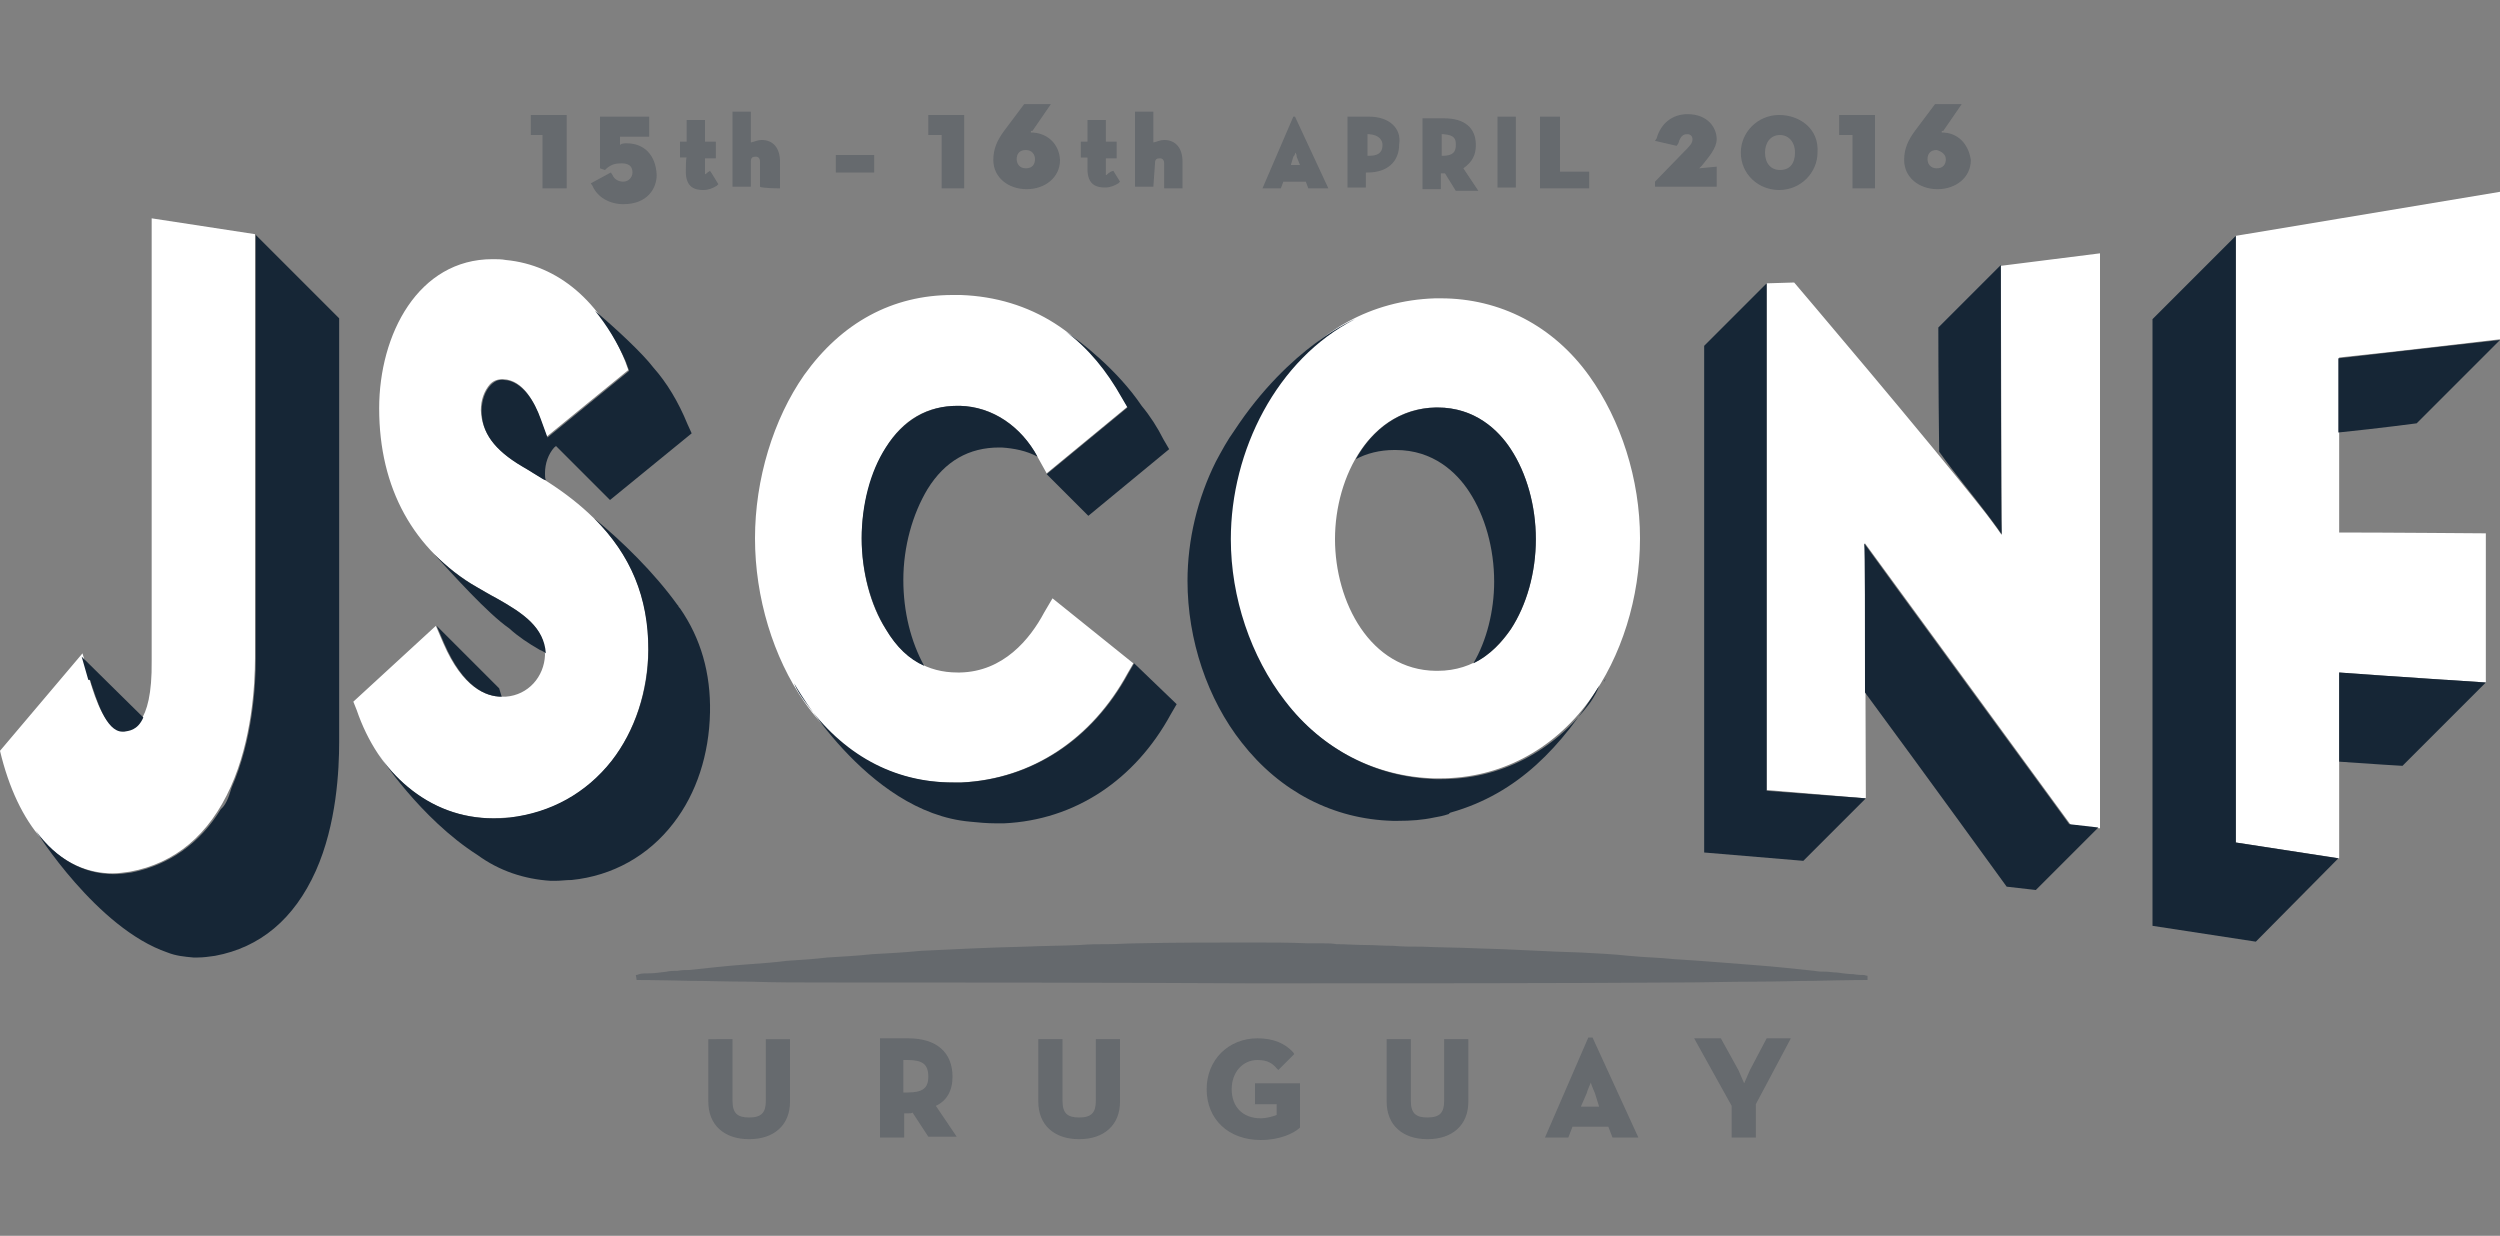 <svg xmlns="http://www.w3.org/2000/svg" viewBox="0 161 300 148.3"><rect x="0" y="161" width="300" height="148.3" fill="#808080" stroke="none"/><g fill="#FFF"><path d="M18.2 187.2v53.1c.1 8-2.5 8.3-3.4 8.3h-.2c-1.9 0-3.2-3.8-3.8-5.9-.1-.1-.1-.4-.1-.5l-.8-2.8L0 251.1l.2.8c2.3 8.8 7.2 13.9 13.3 13.9.7 0 1.4-.1 2.1-.2 5.4-1 9.5-4.4 12.1-10.2 2.5-5.6 2.9-12.1 2.9-15.5v-50.8l-12.4-1.9zM64.9 218.3c-.9-.5-1.3-.8-2.3-1.4-3.4-2-4.8-4.1-4.9-6.7 0-1.2.4-2.3 1.1-3.1.5-.5 1-.6 1.6-.6 2.3.1 3.7 2.6 4.4 4.7l.8 2.2 9.8-8-.4-1.1c-2.9-7.1-8-11.5-14.3-12.1-.5-.1-1.1-.1-1.6-.1-8.9 0-13.6 9-13.6 17.9 0 9.6 4.1 17 11.8 21.5.9.5 1.4.8 2.3 1.3 3.2 1.8 5.8 3.5 5.8 6.8-.1 2.6-2 4.8-4.7 5h-.5c-1.9 0-4.7-1.1-7-6.4l-.9-2.1-9.9 9.1.4 1c1.3 3.8 3.4 7 6.1 9.2 2.9 2.5 6.5 3.8 10.3 3.8.7 0 1.3-.1 2-.1 4.9-.5 9.2-2.9 12.2-6.8 2.8-3.6 4.3-8.3 4.4-13.3.1-8.7-4.1-15.3-12.9-20.7zM126.3 232.8l-1 1.7c-1.7 3.2-4.9 7.1-10.1 7.2h-.3c-3.6 0-6.5-1.7-8.6-5.2-1.9-2.9-2.9-7-2.9-10.9s1.1-7.9 2.9-10.9c2.1-3.4 5-5 8.6-5h.3c4 .1 7.4 2.5 9.4 6.3l1 1.8 9.7-8-.7-1.2c-4.1-7.5-10.9-11.9-19.3-12.2h-1c-7.2 0-13.3 3.3-17.8 9.6-3.7 5.3-5.9 12.5-5.9 19.6s2.2 14.3 5.9 19.6c4.4 6.3 10.6 9.7 17.8 9.7h1c8.5-.4 15.7-5.2 20-13.1l.7-1.2-9.7-7.8zM172.9 196.8h-.7c-15.5.5-24.7 15-24.7 28.8 0 7.1 2.4 14.2 6.5 19.4 4.6 5.9 11 9.2 18.1 9.4h.7c7.1 0 13.5-3.3 17.9-9.3 3.9-5.3 6.1-12.4 6.1-19.5s-2.3-14.2-6.1-19.5c-4.3-6-10.7-9.3-17.8-9.3zm11.4 28.9c0 4-1.1 7.9-3 10.8-1.5 2.3-4.3 5-8.8 5h-.2c-7.9-.1-12.1-8.3-12.1-15.8 0-7.6 4.3-15.7 12.1-15.8h.2c4.5 0 7.3 2.7 8.8 5 1.9 2.9 3 6.8 3 10.8zM240.1 192.9s.1 30.7.1 32.3c-.6-.9-1.9-2.6-1.9-2.6-7-8.9-23-27.7-23-27.7l-3.3.1v60.8l11.9 1s-.1-29.2-.1-30.6c.6.8 24.7 33.8 24.7 33.8l3.5.4v-69l-11.9 1.5zM268.3 189.3v72.8l12.4 1.9v-22.3c5.3.4 17.6 1.2 17.6 1.2V225s-12.2-.1-17.6-.1v-21c5.9-.6 19.4-2.2 19.4-2.2V184l-31.8 5.3z"/></g><g fill="#162636"><path d="M30.7 189.2V240c0 3.4-.4 9.8-2.9 15.5-.4 1.4-.8 2.2-1.3 2.6-2.5 4.1-6.2 6.7-10.7 7.6-.7.1-1.4.2-2.1.2-3.7 0-6.9-1.8-9.4-5.2 0 0 7.3 11.7 15.8 14.6 1 .4 2 .5 3.1.6h.5c.7 0 1.4-.1 2.1-.2 5.4-1 9.5-4.4 12.1-10.2 2.5-5.6 2.8-12.1 2.8-15.5v-50.8l-10-10z"/><path d="M10.9 242.9c.7 2 1.8 5.9 3.8 5.9h.2c.5-.1 1.6-.1 2.3-1.7l-7.4-7.3.8 2.8c.2-.1.3.1.3.3zM50.5 225.7zM75.1 204.4l.4 1.1-9.8 8-.8-2.2c-.7-2-2.2-4.6-4.4-4.7-.6-.1-1.1.1-1.6.6-.7.7-1.1 1.9-1.1 3.1 0 2.6 1.5 4.7 4.9 6.7.9.5 1.3.8 2.3 1.4.2.1.3.2.5.2-.1-.2-.1-.5-.1-.8 0-1.2.4-2.3 1.1-3.1.1-.1.2-.1.2-.2l6.5 6.5 9.8-8-.5-1.1c-1.1-2.7-2.5-5-4.1-6.8-1.3-1.7-4.3-4.5-7-6.8 1.4 1.7 2.7 3.8 3.7 6.1zM60.2 244.6c.1 0 .1 0 0 0l-.3-1-7.5-7.5.9 2.1c2.3 5.3 5 6.4 6.9 6.4zM59.6 232.8c-1-.5-1.4-.8-2.3-1.3-2-1.1-3.7-2.5-5.3-4.1 2.3 2.5 6.5 7.2 9.1 9 1.1 1 2.3 1.8 3.7 2.6.2.1.5.2.7.4-.2-3.1-2.7-4.8-5.9-6.6z"/><path d="M81.6 234c-.1-.1-.2-.2-.2-.3l-.1-.1c-2.8-3.9-6.7-7.7-10-10.4 4.4 4.4 6.5 9.5 6.5 15.8 0 4.9-1.6 9.7-4.4 13.3-3.1 3.9-7.3 6.2-12.2 6.8-.7.1-1.3.1-2 .1-3.8 0-7.3-1.3-10.3-3.8-1.3-1.1-2.4-2.3-3.4-3.8 0 0 4.9 7.6 11.8 12 2.6 1.9 5.6 2.9 8.8 3.1h.5c.7 0 1.3-.1 2-.1 4.9-.5 9.2-2.9 12.2-6.8 2.8-3.6 4.3-8.3 4.4-13.3.1-4.7-1.1-8.9-3.6-12.5z"/><g><path d="M134.6 208.7l.7 1.2-9.7 8 5 5 9.7-8-.7-1.2c-.7-1.4-1.6-2.8-2.6-4-2.9-4.3-7.3-7.7-9.1-8.9 2.7 2 4.9 4.7 6.7 7.9zM110.9 240.9c-1.6-2.9-2.5-6.5-2.5-10.3 0-4 1.1-7.9 2.9-10.9 2.1-3.4 5-5 8.6-5h.3c1.5.1 3 .4 4.3 1.1-2-3.7-5.5-6-9.3-6.1h-.3c-3.6 0-6.5 1.7-8.6 5-1.9 2.9-2.9 6.9-2.9 10.9s1.1 8 2.9 10.9c1.3 2.2 2.8 3.6 4.6 4.4zM136.1 240.6l-.7 1.2c-4.3 7.9-11.5 12.7-20 13.1h-1c-7.2 0-13.3-3.4-17.8-9.7-.5-.7-1-1.4-1.3-2.2 0 0 8.6 15.5 21.1 16.6 1 .1 2 .2 3.1.2h1c8.5-.4 15.7-5.2 20-13.1l.7-1.2-5.1-4.9zM127 200.1z"/></g><g><path d="M190.9 245.2c-4.4 6-10.9 9.3-17.9 9.3h-.7c-7.1-.2-13.6-3.5-18.1-9.4-4.1-5.3-6.5-12.4-6.5-19.4 0-10.6 5.5-21.6 14.9-26.4 0 0-7.8 3.2-14.5 13.4-.8 1.1-1.5 2.4-2.2 3.7-2.2 4.4-3.4 9.4-3.4 14.3 0 7.1 2.4 14.2 6.5 19.4 4.6 5.9 11 9.2 18.1 9.4h.7c1.5 0 2.9-.1 4.3-.4.6-.1 1.1-.2 1.7-.4.1 0 .1-.1.1-.1.1 0 .1-.1.2-.1 8.1-2.3 13.3-7.9 17.8-15.2-.2.6-.6 1.3-1 1.9z"/><path d="M181.3 236.5c1.9-2.9 3-6.8 3-10.8s-1.1-7.9-3-10.8c-1.5-2.3-4.3-5-8.8-5h-.2c-4.3.1-7.6 2.6-9.6 6.2 1.3-.7 2.9-1.1 4.6-1.1h.2c4.5 0 7.3 2.7 8.8 5 1.9 2.9 3 6.8 3 10.8 0 3.5-.9 7.1-2.5 9.8 2.1-1 3.5-2.7 4.5-4.1zM192.5 242.8c.1-.1.1-.2.2-.4-.1.2-.2.3-.2.4z"/></g><g><path d="M238.3 222.5s1.3 1.7 1.9 2.6c-.1-1.5-.1-32.3-.1-32.3l-7.5 7.5s0 7.3.1 14.9c2 2.8 4.1 5.3 5.6 7.3zM212 195l-7.5 7.5v60.8l11.9 1 7.5-7.5-11.9-.9zM223.7 226.2c.1.7.1 9.8.1 17.9 7.3 9.9 17 23.3 17 23.3l3.5.4 7.5-7.5-3.5-.4c.1.1-24-32.8-24.6-33.7z"/></g><g><path d="M298.3 242.9s-12.3-.8-17.6-1.2v10.7c4.1.3 7.6.5 7.6.5l10-10zM280.6 204v8.9c4.9-.5 9.4-1.1 9.4-1.1l10-10s-13.4 1.5-19.4 2.2zM268.3 189.3l-10 10v72.8l12.4 1.9 9.9-10-12.3-1.9z"/></g></g><g opacity=".25" fill="#162636"><path d="M65.1 183.6H68v-8.8h-4.3v2.4h1.4zM75.2 178.2c-.3 0-.6 0-.8.2v-1h3.5V175H72v6.2l.6.2.2-.2c.6-.5 1.1-.6 1.8-.6.8 0 1.3.3 1.3 1.1 0 .6-.5 1.1-1.1 1.1s-1.1-.3-1.3-.8l-.2-.3-2.4 1.3.2.3c.6 1.4 2.1 2.2 3.7 2.2 2.9 0 4-1.9 4-3.5-.1-2.4-1.5-3.8-3.6-3.8zM82.3 181.6c0 1.9 1.1 2.2 2.1 2.2.6 0 1.1-.2 1.6-.5l.2-.2-.8-1.3-.2-.3-.3.2c-.2.2-.2.2-.3.2V180h1.3v-2h-1.3v-2.6h-2.2v2.6h-.8v1.9h.8c-.1 0-.1 1.7-.1 1.7zM93.6 183.6v-3.2c0-1.6-.8-2.6-2.2-2.6-.5 0-.8.2-1.3.3v-3.7h-2.2v9h2.2v-3c0-.5.2-.6.6-.6.3 0 .5.2.5.6v3c.2.2 2.4.2 2.4.2zM100.3 179.6h4.6v2.1h-4.6zM111.4 177.2h1.6v6.4h2.7v-8.8h-4.3zM123.7 176.9c0-.2 0-.2.2-.2l2.2-3.2h-3.2l-2.4 3.2c-.8 1.1-1.3 2.1-1.3 3.5 0 2.1 1.8 3.5 4 3.5s4-1.4 4-3.5c-.1-2-1.6-3.3-3.5-3.3zm.5 3.2c0 .6-.3 1.1-1.1 1.1s-1.1-.6-1.1-1.1c0-.6.3-1.1 1.1-1.1s1.1.6 1.1 1.1zM133.3 181.6l-.3.2c-.2.2-.2.2-.3.2v-2h1.3v-2h-1.3v-2.6h-2.2v2.6h-.8v1.9h.8v1.4c0 1.9 1.1 2.2 2.1 2.2.6 0 1.1-.2 1.6-.5l.2-.2-.8-1.3-.3.1zM138.6 180.6c0-.5.2-.6.6-.6.3 0 .5.2.5.6v3h2.2v-3.2c0-1.6-.8-2.6-2.2-2.6-.5 0-.8.2-1.3.3v-3.7h-2.2v9h2.2l.2-2.8z"/><g><path d="M155.2 175l-3.7 8.6h2.2l.3-.8h2.7l.3.8h2.4l-4-8.6h-.2zm.8 5.8h-1.1l.3-1c.2-.2.2-.3.2-.5.2.2.2.3.2.5l.4 1zM164.3 175h-2.6v8.5h2.2v-1.8h.2c2.4 0 3.8-1.3 3.8-3.4.3-1.9-1.2-3.3-3.6-3.3zm1.6 3.4c0 .6-.2 1.3-1.6 1.3h-.2v-2.6h.2c1.3.1 1.6.8 1.6 1.3zM177.1 178.4c0-2.1-1.4-3.2-3.8-3.2h-2.6v8.5h2.2v-1.9h.5l1.3 2.1h2.7l-1.8-2.7c1.1-.8 1.5-1.6 1.5-2.8zm-2.4 0c0 .8-.3 1.3-1.6 1.3h-.1v-2.6h.2c1.4.1 1.5.6 1.5 1.3zM179.7 175h2.2v8.5h-2.2zM187.2 175h-2.4v8.6h5.9v-2h-3.5zM203.9 181.2l.3-.3c.8-1 1.8-2.1 1.8-3.2 0-1.4-1.1-3-3.5-3-1.8 0-3.2 1.1-3.7 2.9l-.2.3 2.6.6.2-.3c.3-1.1.8-1.1 1.1-1.1s.6.2.6.6c0 .5-.3.8-1.1 1.6l-3.4 3.5v.6h7.4V181l-2.1.2zM213.5 174.8c-2.6 0-4.6 2.1-4.6 4.5 0 2.6 2.1 4.5 4.6 4.5 2.6 0 4.6-2.1 4.6-4.5.2-2.9-2.2-4.5-4.6-4.5zm1.9 4.5c0 1.3-.6 2.1-1.8 2.1-1.1 0-1.8-.8-1.8-2.1 0-1.1.6-2.1 1.8-2.1 1 0 1.8.8 1.8 2.1zM220.7 177.2h1.6v6.4h2.7v-8.8h-4.3zM233 176.9c0-.2 0-.2.2-.2l2.2-3.2h-3.2l-2.4 3.2c-.8 1.1-1.3 2.1-1.3 3.5 0 2.1 1.8 3.5 4 3.5s4-1.4 4-3.5c-.3-2-1.6-3.3-3.5-3.3zm.5 3.2c0 .6-.3 1.1-1.1 1.1s-1.1-.6-1.1-1.1c0-.6.3-1.1 1.1-1.1.7.2 1.1.6 1.1 1.1z"/></g></g><path opacity=".25" fill="#162636" d="M76.3 278s.2 0 .4-.1c.3-.1.7-.1 1.3-.1.5 0 1.2-.1 2-.2.4-.1.8-.1 1.3-.1.5-.1 1-.1 1.4-.1 2-.2 4.4-.5 7.3-.7 1.4-.1 2.9-.2 4.4-.4 1.6-.1 3.2-.2 4.9-.4 1.7-.1 3.5-.2 5.4-.4 1.9-.1 3.8-.2 5.8-.4 4-.2 8.2-.4 12.5-.5 2.2-.1 4.3-.1 6.6-.2 1.1-.1 2.3-.1 3.4-.1s2.3-.1 3.4-.1c4.6-.1 9.1-.1 13.7-.1 2.3 0 4.6 0 6.9.1h1.7c.6 0 1.1 0 1.7.1 1.1 0 2.3.1 3.4.1s2.3.1 3.4.1c1.1.1 2.3.1 3.4.1 2.2.1 4.4.1 6.6.2 4.3.1 8.5.4 12.5.5 2 .1 3.9.2 5.8.4s3.7.2 5.4.4c3.5.2 6.7.5 9.5.7 2.8.2 5.3.5 7.3.7.5.1 1 .1 1.4.1s.8.1 1.3.1c.8.1 1.4.2 2 .2.5.1 1 .1 1.3.1.3.1.4.1.4.1v.5s-2.3 0-6.4.1c-2 0-4.4.1-7.3.1s-6 .1-9.5.1c-13.9.1-32.3.1-50.7.1-18.5-.1-36.9-.1-50.7-.1-3.4 0-6.7 0-9.4-.1-2.8 0-5.3-.1-7.3-.1-4.1-.1-6.4-.1-6.4-.1l-.1-.6z"/><g opacity=".25" fill="#162636"><path d="M91.9 293.1c0 1.4-.5 2-2 2-1.4 0-2-.5-2-2v-7.4H85v7.5c0 2.8 1.9 4.5 4.9 4.5s4.9-1.7 4.9-4.5v-7.5h-2.9v7.4zM114.3 290.2c0-2.9-1.9-4.6-5.3-4.6h-3.4v11.9h2.9v-2.9h.5c.2 0 .4 0 .5-.1l1.9 2.9h3.4l-2.5-3.7c1.3-.6 2-1.8 2-3.5zm-5.9-2h.5c1.8 0 2.5.5 2.5 2 0 1.4-.7 1.9-2.5 1.9h-.5v-3.9zM131.5 293.1c0 1.4-.5 2-2 2-1.4 0-2-.5-2-2v-7.4h-2.9v7.5c0 2.8 1.9 4.5 4.9 4.5s4.9-1.7 4.9-4.5v-7.5h-2.9v7.4zM150.4 293.5h2.8v1.3c-.5.2-1.3.4-1.9.4-2.2 0-3.5-1.4-3.5-3.5 0-2 1.3-3.5 3.1-3.5 1.2 0 1.8.4 2.3 1l.2.2 1.9-1.9-.1-.2c-1-1.1-2.4-1.7-4.3-1.7-3.5 0-6.1 2.6-6.1 6.1 0 3.6 2.6 6.1 6.5 6.1 2.3 0 3.9-.8 4.6-1.4l.1-.1V291h-5.4v2.5h-.2zM173.3 293.1c0 1.4-.5 2-2 2-1.4 0-2-.5-2-2v-7.4h-2.9v7.5c0 2.8 1.9 4.5 4.9 4.5s4.9-1.7 4.9-4.5v-7.5h-2.9v7.4zM190.6 285.5l-5.2 12h2.8l.5-1.3h4.3l.5 1.3h3.1l-5.5-12h-.5zm1.3 8.3h-2.2l.7-1.6c.1-.4.3-.8.5-1.3.1.4.3.8.5 1.3l.5 1.6zM212 285.6l-2 3.8c-.2.5-.5 1.1-.7 1.6-.2-.5-.5-1.1-.7-1.6l-2.1-3.8h-3.2l4.5 8.1v3.8h2.9v-4l4.2-7.9H212z"/></g></svg>